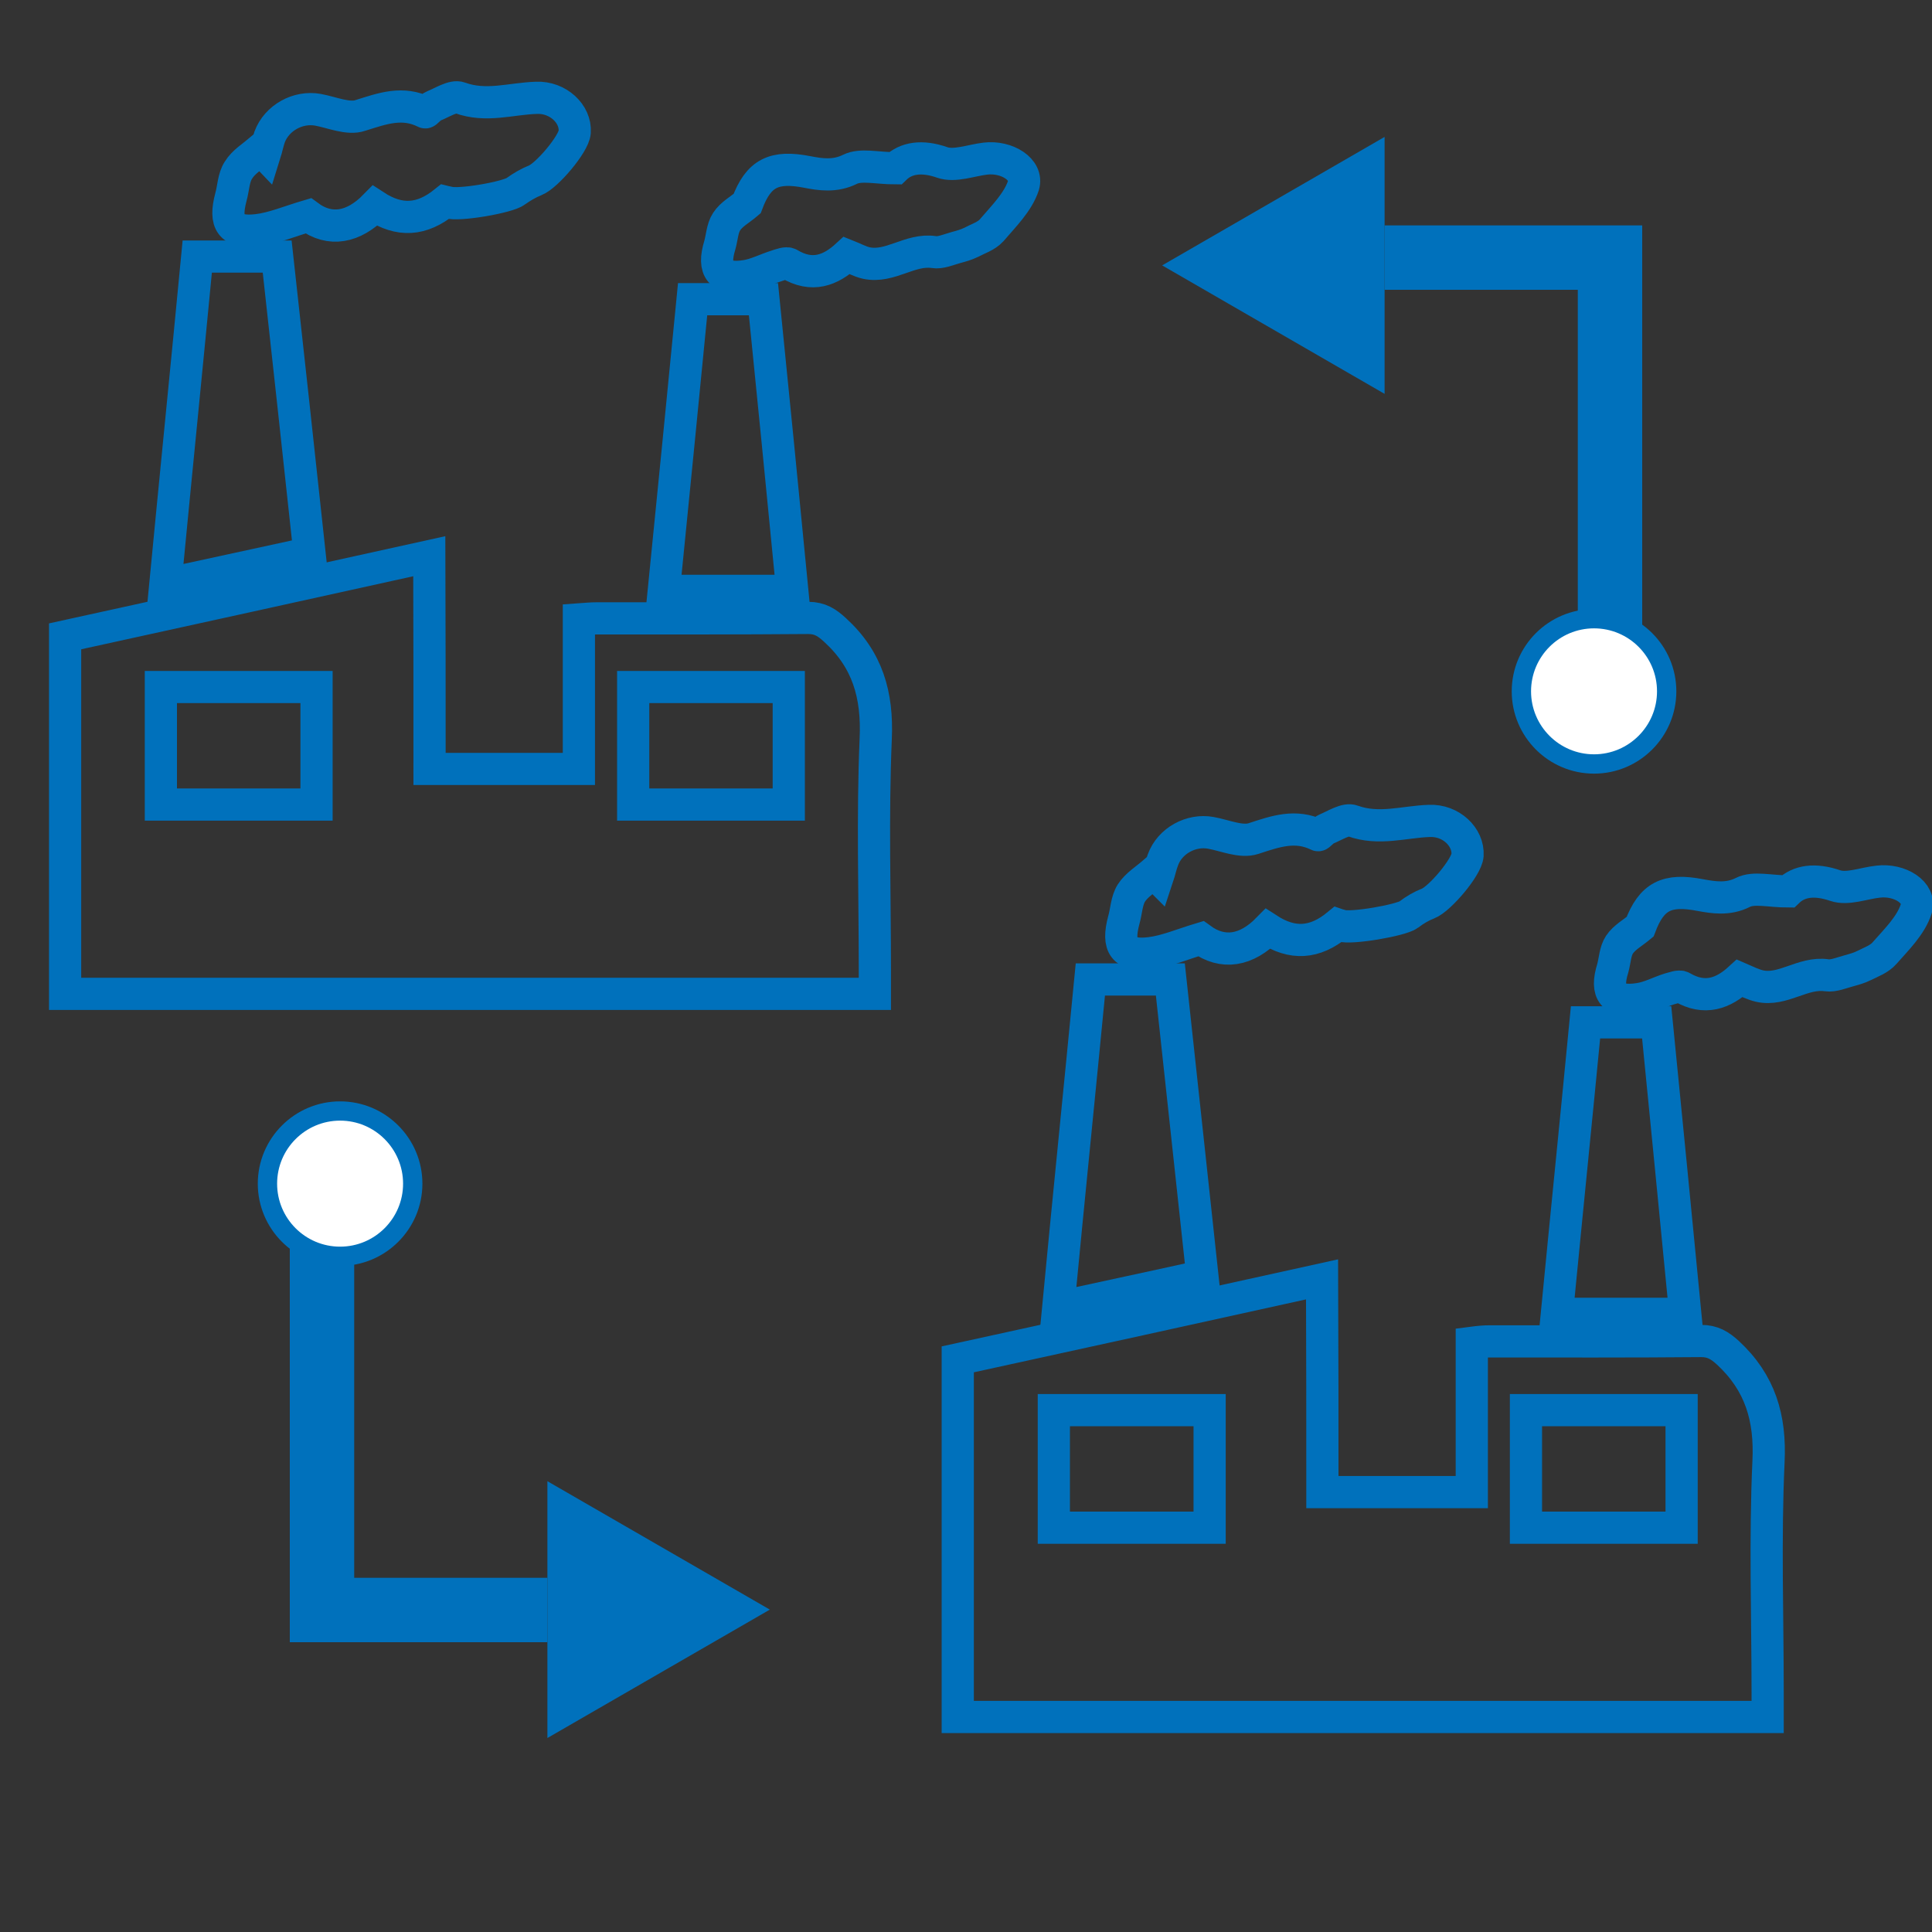 <?xml version="1.0" encoding="utf-8"?>
<!-- Generator: Adobe Illustrator 16.0.0, SVG Export Plug-In . SVG Version: 6.00 Build 0)  -->
<!DOCTYPE svg PUBLIC "-//W3C//DTD SVG 1.1//EN" "http://www.w3.org/Graphics/SVG/1.1/DTD/svg11.dtd">
<svg version="1.1" id="Layer_1" xmlns="http://www.w3.org/2000/svg" xmlns:xlink="http://www.w3.org/1999/xlink" x="0px" y="0px"
	 width="30px" height="30px" viewBox="0 0 30 30" enable-background="new 0 0 30 30" xml:space="preserve">
<rect x="0" y="0" width="30" height="30" fill="#333333" stroke="none"/>
<g>
	<g>
		<path fill="none" stroke="#0071BC" stroke-width="0.5" stroke-miterlimit="10" d="M20.534,23.169c0.791,0,1.54,0,2.32,0
			c0-0.775,0-1.54,0-2.318c0.115-0.015,0.195-0.022,0.276-0.022c1.096,0,2.191,0.004,3.287-0.006c0.178,0,0.287,0.068,0.413,0.182
			c0.503,0.466,0.665,1.012,0.631,1.696c-0.055,1.198-0.013,2.402-0.013,3.601c0,0.113,0,0.221,0,0.359c-4.198,0-8.376,0-12.576,0
			c0-1.836,0-3.675,0-5.553c1.869-0.408,3.75-0.82,5.657-1.242C20.534,20.976,20.534,22.056,20.534,23.169z M23.695,21.896
			c0,0.647,0,1.229,0,1.826c0.825,0,1.607,0,2.417,0c0-0.621,0-1.21,0-1.826C25.296,21.896,24.512,21.896,23.695,21.896z
			 M16.364,21.896c0,0.647,0,1.229,0,1.826c0.826,0,1.607,0,2.419,0c0-0.621,0-1.21,0-1.826
			C17.961,21.896,17.181,21.896,16.364,21.896z"/>
		<path fill="none" stroke="#0071BC" stroke-width="0.5" stroke-miterlimit="10" d="M18.671,19.815
			c-0.739,0.164-1.468,0.319-2.239,0.487c0.163-1.712,0.335-3.394,0.499-5.093c0.413,0,0.813,0,1.242,0
			C18.337,16.739,18.505,18.262,18.671,19.815z"/>
		<path fill="none" stroke="#0071BC" stroke-width="0.5" stroke-miterlimit="10" d="M20.772,14.358
			c-0.359,0.295-0.704,0.314-1.084,0.067c-0.332,0.339-0.698,0.403-1.042,0.151c-0.293,0.088-0.536,0.194-0.787,0.225
			c-0.408,0.049-0.518-0.109-0.408-0.516c0.039-0.136,0.042-0.299,0.117-0.418c0.081-0.126,0.224-0.213,0.343-0.316
			c0.024,0.021,0.046,0.043,0.067,0.064c0.029-0.087,0.046-0.175,0.079-0.261c0.107-0.299,0.438-0.477,0.742-0.422
			c0.224,0.04,0.472,0.153,0.666,0.089c0.34-0.111,0.651-0.223,1-0.053c0.02,0.011,0.077-0.075,0.13-0.094
			c0.134-0.056,0.305-0.168,0.409-0.127c0.407,0.147,0.796,0.014,1.189,0c0.337-0.015,0.613,0.25,0.595,0.534
			c-0.013,0.185-0.431,0.677-0.611,0.748c-0.104,0.04-0.209,0.101-0.302,0.173c-0.119,0.089-0.901,0.224-1.051,0.171
			C20.809,14.365,20.792,14.365,20.772,14.358z"/>
		<path fill="none" stroke="#0071BC" stroke-width="0.5" stroke-miterlimit="10" d="M26.169,20.401c-0.667,0-1.31,0-1.994,0
			c0.147-1.518,0.3-3.02,0.445-4.526c0.373,0,0.72,0,1.105,0C25.874,17.376,26.021,18.879,26.169,20.401z"/>
		<path fill="none" stroke="#0071BC" stroke-width="0.5" stroke-miterlimit="10" d="M25.467,14.391
			c0.179-0.476,0.416-0.593,0.937-0.492c0.199,0.036,0.428,0.076,0.66-0.042c0.17-0.085,0.418-0.015,0.7-0.015
			c0.172-0.166,0.418-0.198,0.733-0.091c0.192,0.066,0.446-0.038,0.668-0.061c0.333-0.04,0.67,0.168,0.59,0.423
			c-0.083,0.259-0.307,0.476-0.494,0.689c-0.077,0.089-0.205,0.136-0.317,0.191c-0.077,0.039-0.154,0.059-0.236,0.082
			c-0.114,0.03-0.236,0.084-0.343,0.069c-0.371-0.054-0.68,0.25-1.045,0.167c-0.099-0.024-0.192-0.07-0.305-0.119
			c-0.254,0.233-0.542,0.344-0.896,0.137c-0.042-0.027-0.134,0.012-0.197,0.027c-0.159,0.05-0.308,0.133-0.472,0.157
			c-0.4,0.061-0.526-0.096-0.407-0.478c0.034-0.122,0.037-0.265,0.104-0.366C25.222,14.556,25.356,14.484,25.467,14.391z"/>
	</g>
</g>
<g>
	<g>
		<path fill="none" stroke="#0071BC" stroke-width="0.5" stroke-miterlimit="10" d="M6.67,11.94c0.792,0,1.536,0,2.319,0
			c0-0.776,0-1.54,0-2.322C9.102,9.61,9.18,9.602,9.265,9.602c1.095,0,2.191,0.002,3.286-0.007c0.181,0,0.29,0.072,0.413,0.185
			c0.506,0.461,0.665,1.006,0.634,1.695c-0.051,1.197-0.013,2.403-0.013,3.6c0,0.113,0,0.223,0,0.357c-4.198,0-8.376,0-12.574,0
			c0-1.836,0-3.677,0-5.551c1.868-0.41,3.75-0.822,5.655-1.244C6.67,9.748,6.67,10.832,6.67,11.94z M9.832,10.668
			c0,0.644,0,1.231,0,1.825c0.825,0,1.603,0,2.416,0c0-0.621,0-1.208,0-1.825C11.432,10.668,10.645,10.668,9.832,10.668z
			 M2.498,10.668c0,0.644,0,1.231,0,1.825c0.827,0,1.609,0,2.417,0c0-0.621,0-1.208,0-1.825C4.097,10.668,3.317,10.668,2.498,10.668
			z"/>
		<path fill="none" stroke="#0071BC" stroke-width="0.5" stroke-miterlimit="10" d="M4.806,8.588
			C4.067,8.75,3.336,8.906,2.567,9.074C2.731,7.365,2.901,5.68,3.063,3.984c0.417,0,0.814,0,1.241,0
			C4.472,5.511,4.639,7.032,4.806,8.588z"/>
		<path fill="none" stroke="#0071BC" stroke-width="0.5" stroke-miterlimit="10" d="M6.908,3.133
			C6.548,3.424,6.205,3.446,5.822,3.196C5.49,3.535,5.124,3.603,4.786,3.351c-0.298,0.088-0.54,0.193-0.791,0.223
			c-0.409,0.047-0.517-0.11-0.409-0.515c0.039-0.139,0.04-0.301,0.116-0.416c0.078-0.129,0.224-0.217,0.346-0.32
			C4.069,2.34,4.092,2.366,4.113,2.388c0.027-0.086,0.044-0.176,0.074-0.262c0.112-0.298,0.44-0.476,0.747-0.422
			C5.158,1.745,5.41,1.858,5.597,1.792C5.942,1.684,6.25,1.569,6.601,1.744c0.018,0.01,0.077-0.076,0.13-0.097
			c0.135-0.053,0.304-0.167,0.41-0.128c0.409,0.149,0.791,0.012,1.188,0c0.333-0.015,0.616,0.248,0.595,0.534
			C8.909,2.239,8.49,2.729,8.313,2.799C8.206,2.842,8.104,2.902,8.01,2.969C7.893,3.064,7.107,3.199,6.96,3.142
			C6.944,3.137,6.924,3.137,6.908,3.133z"/>
		<path fill="none" stroke="#0071BC" stroke-width="0.5" stroke-miterlimit="10" d="M12.303,9.175c-0.669,0-1.309,0-1.996,0
			c0.152-1.521,0.301-3.02,0.448-4.529c0.374,0,0.718,0,1.1,0C12.007,6.149,12.155,7.652,12.303,9.175z"/>
		<path fill="none" stroke="#0071BC" stroke-width="0.5" stroke-miterlimit="10" d="M11.601,3.162
			c0.178-0.476,0.418-0.593,0.938-0.491c0.196,0.038,0.424,0.075,0.66-0.042c0.169-0.084,0.419-0.016,0.702-0.016
			c0.169-0.164,0.417-0.2,0.729-0.091c0.192,0.068,0.449-0.033,0.671-0.059c0.331-0.04,0.668,0.168,0.59,0.42
			c-0.085,0.258-0.31,0.478-0.494,0.694c-0.081,0.09-0.213,0.13-0.321,0.188C15,3.802,14.921,3.823,14.84,3.845
			c-0.112,0.031-0.237,0.087-0.341,0.069c-0.369-0.054-0.679,0.25-1.047,0.17c-0.097-0.021-0.188-0.073-0.302-0.118
			c-0.252,0.232-0.54,0.346-0.895,0.132c-0.042-0.025-0.134,0.01-0.198,0.031c-0.158,0.049-0.312,0.131-0.473,0.157
			C11.188,4.35,11.06,4.19,11.177,3.808c0.035-0.124,0.039-0.264,0.105-0.365C11.356,3.326,11.492,3.256,11.601,3.162z"/>
	</g>
</g>
<g>
	<polyline fill="none" stroke="#0071BC" stroke-miterlimit="10" points="5,18.5 5,25 8.5,25 	"/>
	<g>
		<circle fill="#FFFFFF" cx="5.281" cy="18.38" r="1.128"/>
		<path fill="#0071BC" d="M4.003,18.38c0,0.704,0.573,1.277,1.278,1.277s1.278-0.573,1.278-1.277c0-0.705-0.573-1.278-1.278-1.278
			S4.003,17.675,4.003,18.38C4.003,19.084,4.003,17.675,4.003,18.38z M6.259,18.38c0,0.539-0.438,0.978-0.978,0.978
			s-0.978-0.438-0.978-0.978c0-0.54,0.438-0.979,0.978-0.979S6.259,17.84,6.259,18.38C6.259,18.919,6.259,17.84,6.259,18.38z"/>
	</g>
	<g>
		<polygon fill="#0071BC" points="8.5,26.988 11.954,24.994 8.5,23 		"/>
	</g>
</g>
<g>
	<polyline fill="none" stroke="#0071BC" stroke-miterlimit="10" points="25,10.5 25,4 21.5,4 	"/>
	<g>
		<circle fill="#FFFFFF" cx="24.752" cy="10.735" r="1.128"/>
		<path fill="#0071BC" d="M26.03,10.735c0-0.705-0.573-1.278-1.278-1.278s-1.278,0.573-1.278,1.278s0.573,1.278,1.278,1.278
			S26.03,11.44,26.03,10.735S26.03,11.44,26.03,10.735z M23.774,10.735c0-0.54,0.438-0.978,0.978-0.978s0.978,0.438,0.978,0.978
			c0,0.539-0.438,0.978-0.978,0.978S23.774,11.274,23.774,10.735C23.774,10.196,23.774,11.274,23.774,10.735z"/>
	</g>
	<g>
		<polygon fill="#0071BC" points="21.5,2.126 18.046,4.121 21.5,6.116 		"/>
	</g>
</g>
</svg>
